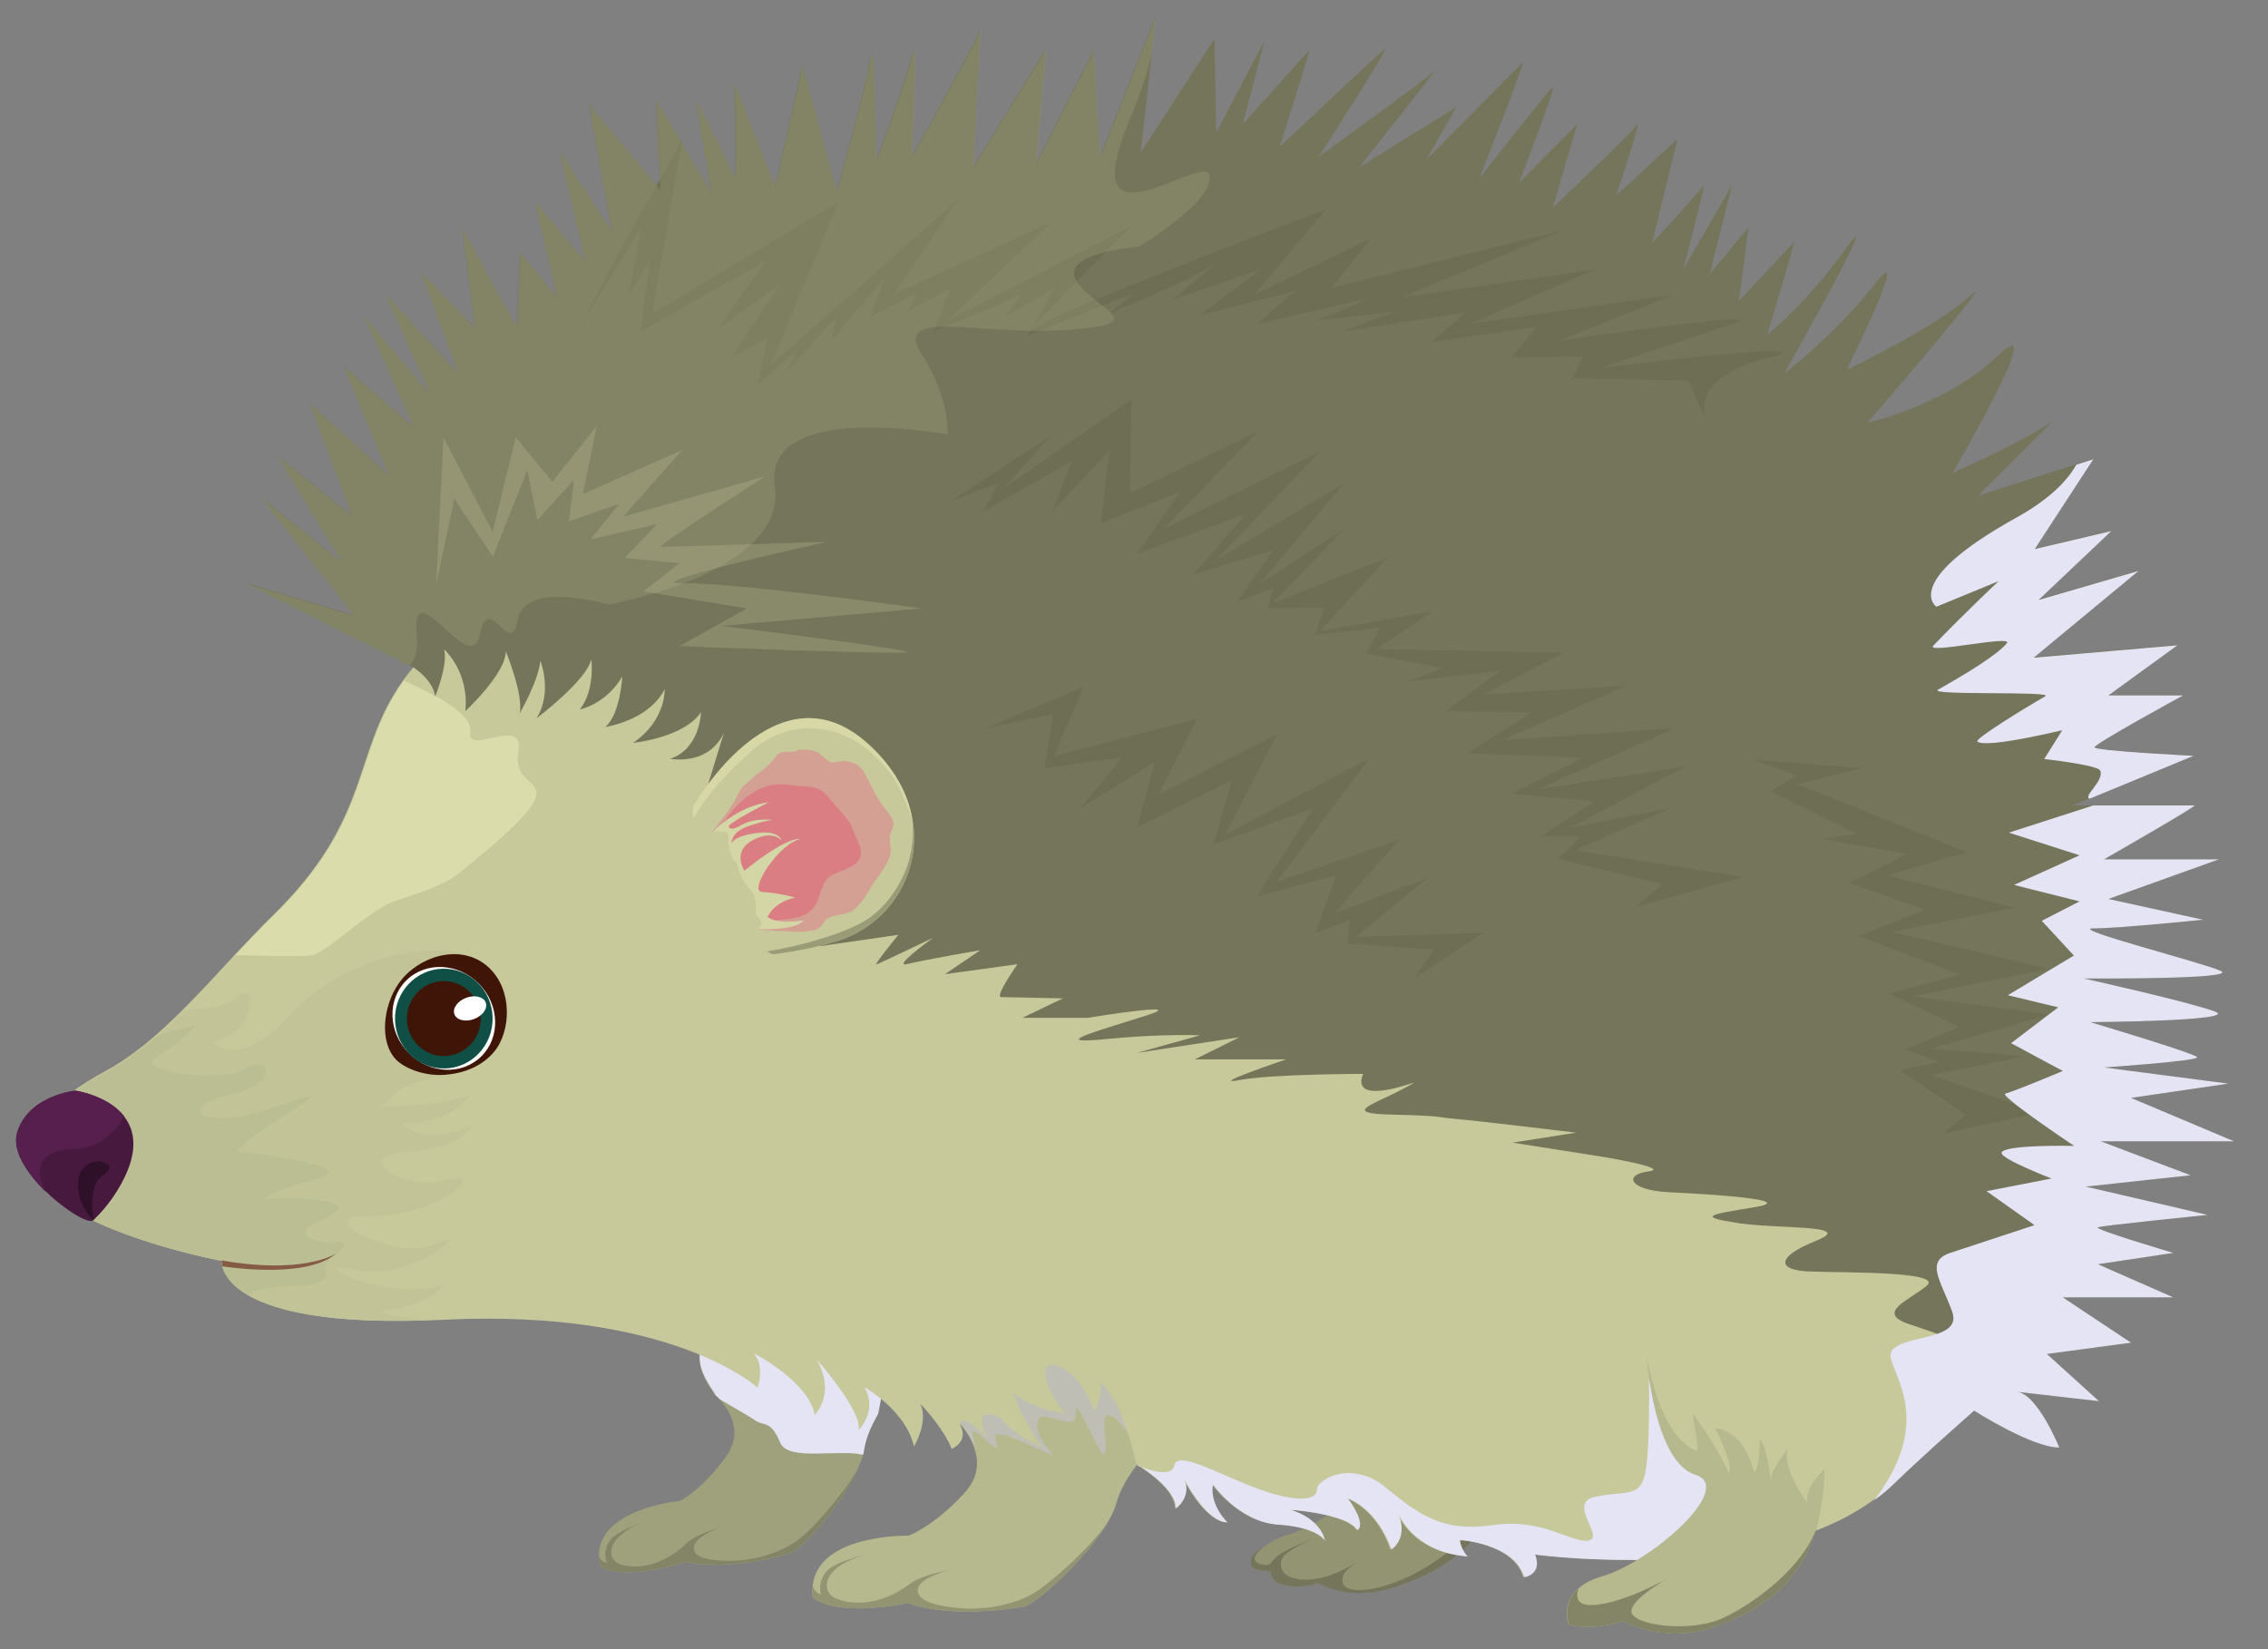 <svg width="77" height="56" viewBox="0 0 77 56" fill="none" xmlns="http://www.w3.org/2000/svg">
<rect x="0" y="0" width="77" height="56" fill="#808080" stroke="none"/>
<path d="M42.482 53.172C42.591 53.364 43.141 53.346 43.141 53.346C43.141 53.346 43.095 53.593 43.388 53.748C43.424 53.767 43.47 53.785 43.525 53.803C43.791 53.895 44.221 53.913 44.688 53.776C44.706 53.776 44.724 53.767 44.752 53.758C44.752 53.758 44.852 53.822 45.035 53.895C45.035 53.895 45.045 53.895 45.054 53.895C45.585 54.06 46.399 54.188 47.324 53.904C47.388 53.886 47.452 53.867 47.516 53.84C48.871 53.364 50.39 52.54 50.994 50.444C50.994 50.444 50.994 50.444 50.994 50.435C51.013 50.38 51.031 50.316 51.04 50.261C51.049 50.224 51.059 50.197 51.059 50.16C51.178 49.666 51.242 49.117 51.251 48.485C51.251 48.485 50.546 49.108 50.674 49.638C50.674 49.638 49.759 48.421 50.015 47.78C50.015 47.78 49.42 48.513 49.42 48.87C49.42 48.87 49.338 47.826 49.054 47.46C49.054 47.46 49.072 48.403 48.862 48.595C48.862 48.595 48.669 47.844 48.303 47.478C47.937 47.112 47.534 47.094 47.534 47.094C47.534 47.094 48.193 48.339 48.001 48.613C48.001 48.613 47.663 47.817 46.811 46.636C46.692 46.471 47.077 47.954 46.875 47.863C45.768 47.322 45.411 45.547 45.218 44.741C45.218 44.741 45.475 48.247 46.866 48.677C48.258 49.108 45.337 51.643 43.717 52.119C43.186 52.284 43.095 52.403 42.894 52.54C42.848 52.568 42.811 52.604 42.784 52.632C42.765 52.65 42.756 52.659 42.738 52.677C42.72 52.696 42.71 52.705 42.701 52.723C42.573 52.861 42.509 53.016 42.482 53.163V53.172Z" fill="#929472"/>
<path d="M42.463 53.126C42.463 53.126 42.472 53.163 42.482 53.172C42.592 53.364 43.141 53.346 43.141 53.346C43.141 53.346 43.095 53.593 43.388 53.749C43.424 53.767 43.47 53.785 43.525 53.804C43.791 53.895 44.221 53.914 44.688 53.776C44.706 53.776 44.724 53.767 44.752 53.758C44.752 53.758 44.852 53.822 45.035 53.895C45.035 53.895 45.045 53.895 45.054 53.895C45.456 54.051 46.253 54.243 47.324 53.904C47.388 53.886 47.452 53.868 47.516 53.84C48.871 53.364 50.39 52.541 50.995 50.444C50.546 51.808 48.88 53.035 47.837 53.529C46.729 54.06 45.64 54.161 45.575 53.703C45.539 53.383 45.832 53.2 46.216 52.971C45.786 53.218 45.136 53.611 44.422 53.639C44.404 53.639 44.386 53.639 44.367 53.639C44.303 53.639 44.248 53.639 44.184 53.639C43.305 53.557 43.443 52.952 43.608 52.806C43.855 52.586 44.276 52.385 44.505 52.275C44.294 52.357 43.91 52.522 43.571 52.705C43.214 52.898 43.168 53.126 43.049 53.136C42.646 53.154 42.472 52.971 42.701 52.705C42.711 52.687 42.72 52.678 42.738 52.66C42.747 52.641 42.765 52.632 42.784 52.614C42.82 52.577 42.857 52.55 42.894 52.522C42.527 52.724 42.445 52.998 42.463 53.09V53.126Z" fill="#74755A"/>
<path d="M27.607 54.243C27.607 54.243 28.22 54.929 30.829 54.435C30.829 54.435 32.111 54.984 34.728 54.563C35.159 54.499 36.816 52.98 37.566 51.762C37.722 51.506 37.841 51.268 37.896 51.057C38.106 50.307 38.591 49.794 38.591 49.739C38.591 49.739 38.683 49.456 38.793 49.044C39.04 48.128 39.342 46.572 38.783 46.069C38.783 46.069 38.005 45.282 36.77 44.934C36.01 44.714 35.086 44.668 34.06 45.08C33.767 45.199 33.465 45.355 33.154 45.556C31.47 46.664 32.403 47.909 32.596 48.366C32.596 48.366 32.879 48.65 33.044 49.071C33.099 49.218 33.145 49.382 33.163 49.556C33.2 49.913 33.099 50.316 32.724 50.719C31.653 51.872 30.838 52.147 30.838 52.147C30.838 52.147 27.772 52.074 27.589 53.858C27.579 53.977 27.579 54.106 27.589 54.243H27.607Z" fill="#B6B88E"/>
<path d="M20.339 52.852C20.339 52.961 20.357 53.071 20.376 53.19C20.376 53.19 20.998 53.739 23.305 53.035C23.305 53.035 24.513 53.401 26.829 52.751C27.213 52.641 28.55 51.112 29.099 49.931C29.181 49.748 29.245 49.584 29.291 49.428C29.31 49.373 29.319 49.318 29.328 49.263C29.438 48.568 29.822 48.055 29.813 48C29.813 48 30.161 46.426 29.978 45.41C29.923 45.08 29.813 44.806 29.612 44.668C29.612 44.668 27.781 43.194 25.639 44.082C25.264 44.238 24.879 44.467 24.486 44.787C23.085 45.959 24.055 46.984 24.275 47.378C24.275 47.378 24.339 47.423 24.422 47.515C24.586 47.68 24.824 47.991 24.907 48.394C24.971 48.714 24.925 49.089 24.632 49.483C23.79 50.636 23.085 50.966 23.085 50.966C23.085 50.966 20.312 51.213 20.33 52.852H20.339Z" fill="#9FA17C"/>
<g style="mix-blend-mode:multiply">
<path d="M24.284 47.368C24.284 47.368 24.348 47.414 24.431 47.506C24.916 47.808 25.383 48.055 25.593 48.201C25.932 48.458 26.152 48.183 26.49 48.989C26.756 49.629 28.449 49.199 29.3 49.4C29.319 49.346 29.328 49.291 29.337 49.236C29.447 48.54 29.831 48.027 29.822 47.972C29.822 47.972 30.17 46.398 29.987 45.382L25.648 44.055C25.273 44.21 24.888 44.439 24.495 44.76C23.094 45.931 24.065 46.956 24.284 47.35V47.368Z" fill="#E5E4F5"/>
</g>
<g style="mix-blend-mode:multiply" opacity="0.38">
<path d="M32.614 48.357C32.614 48.357 32.898 48.641 33.063 49.062C33.163 49.071 32.944 48.577 33.035 48.586C33.209 48.604 33.676 49.135 33.777 49.153C33.996 49.199 33.648 48.696 33.877 48.696C34.243 48.696 35.205 49.199 35.726 49.41C35.827 49.446 34.985 48.659 35.278 48.165C35.388 47.981 36.083 48.311 36.34 48.274C36.633 48.238 36.477 47.844 36.55 47.808C36.633 47.762 37.392 49.455 37.466 49.4C37.676 49.254 37.347 48.128 37.575 48.064C37.951 47.963 38.463 49.107 38.811 49.025C39.058 48.11 39.36 46.553 38.802 46.05C38.802 46.05 38.024 45.263 36.788 44.915L34.079 45.062C33.786 45.181 33.484 45.336 33.172 45.538C31.488 46.645 32.422 47.89 32.614 48.348V48.357Z" fill="#CBC9F5"/>
</g>
<path d="M20.385 53.191C20.385 53.191 21.007 53.74 23.305 53.026C23.305 53.026 24.513 53.392 26.829 52.742C27.213 52.632 28.55 51.104 29.099 49.923C28.696 50.646 27.625 51.909 27.076 52.303C26.619 52.642 25.538 53.145 24.156 52.962C23.543 52.88 23.46 52.587 23.634 52.358C23.854 52.074 24.449 51.863 24.449 51.863C24.449 51.863 23.625 52.101 23.323 52.394C22.188 53.474 21.145 53.181 20.971 53.081C20.586 52.87 20.595 52.147 21.913 51.653C21.859 51.68 20.934 51.982 20.696 52.33C20.44 52.706 20.605 53.072 20.605 53.072C20.605 53.072 20.394 53.026 20.33 52.843C20.33 52.953 20.348 53.062 20.376 53.181L20.385 53.191Z" fill="#838566"/>
<path d="M7.524 42.801C7.524 42.801 7.524 42.884 7.551 43.012C7.698 43.57 8.668 45.081 14.774 44.824C14.865 44.824 14.966 44.824 15.057 44.815C22.829 44.431 25.721 47.122 25.721 47.122C25.721 47.122 25.978 46.417 25.593 45.95C25.593 45.95 27.451 46.911 27.662 48.046C27.662 48.046 28.394 47.314 27.726 46.161C27.726 46.161 29.264 47.891 29.154 48.559C29.154 48.559 29.813 47.9 29.346 47.103C29.346 47.103 30.756 47.891 31.03 49.117C31.03 49.117 31.543 48.266 31.241 47.662C31.241 47.662 32.01 48.449 32.312 49.2C32.312 49.2 32.687 49.044 32.687 48.705C32.687 48.605 32.66 48.495 32.587 48.367C32.651 47.909 33.529 48.824 33.529 48.824C32.889 47.607 33.96 48.138 33.96 48.138C34.454 48.779 35.314 49.099 35.369 49.117C34.912 48.596 34.399 47.323 34.371 47.241C34.912 47.854 36.184 48.001 36.184 48.001C35.845 47.744 35.012 46.142 35.864 46.371C36.724 46.609 37.145 47.909 37.145 47.909C37.447 47.461 37.356 46.929 37.356 46.929C38.17 47.653 38.573 49.721 38.573 49.721C38.573 49.721 38.573 49.721 38.591 49.74C38.591 49.74 38.591 49.74 38.6 49.74C38.811 49.868 39.91 50.573 39.891 51.213C39.891 51.213 40.44 50.82 40.166 50.206C40.367 50.582 40.999 51.671 41.639 51.689C41.639 51.689 41.017 51.094 41.145 50.39C41.145 50.39 42.024 51.671 43.37 51.763C44.614 51.845 44.916 52.239 44.953 52.303C44.935 52.22 44.779 51.561 43.781 51.259C43.781 51.259 45.704 51.387 46.051 51.946C46.051 51.946 46.39 51.799 45.731 50.875C45.786 50.893 46.729 51.241 47.205 52.605C47.205 52.605 47.772 52.266 47.452 51.406C47.589 51.708 48.157 52.715 49.795 52.843C49.795 52.843 49.585 52.651 49.521 52.284C49.521 52.284 51.379 52.394 51.718 53.548C51.718 53.548 52.34 53.465 52.084 52.779C52.084 52.779 55.187 53.209 58.464 52.76C60.285 52.513 62.153 51.982 63.572 50.957C63.819 50.783 64.047 50.6 64.258 50.39C65.393 49.3 66.299 48.513 66.986 47.9C66.986 47.9 66.986 47.9 66.995 47.891C68.551 46.481 69 45.895 68.487 44.495C68.395 44.257 67.553 43.57 66.125 42.582C61.375 39.268 50.189 32.494 39.397 27.13C26.197 20.567 16.192 20.073 14.014 22.682C13.895 22.828 13.776 22.975 13.675 23.121C11.936 25.556 12.659 27.78 9.245 31.103C8.815 31.524 8.394 31.973 7.963 32.43C7.387 33.053 6.81 33.684 6.215 34.279C5.391 35.103 4.54 35.844 3.634 36.339C-4.193 40.623 7.487 42.801 7.487 42.801H7.524Z" fill="#C7C99B"/>
<g style="mix-blend-mode:multiply">
<path d="M55.443 52.962C55.928 52.962 56.45 52.943 56.99 52.907C58.079 52.321 58.592 51.57 58.793 51.186C58.876 51.039 58.903 50.948 58.903 50.948L58.848 50.884L58.089 49.941L57.356 49.41L56.908 49.09L56.413 48.028L56.194 47.552C56.194 47.552 56.148 48.788 56.377 49.236C56.596 49.684 57.31 50.316 57.127 50.701C56.981 51.021 55.837 52.476 55.443 52.971V52.962Z" fill="#E5E4F5"/>
</g>
<g style="mix-blend-mode:multiply">
<path d="M38.637 49.749C38.848 49.877 39.946 50.582 39.928 51.222C39.928 51.222 40.477 50.829 40.203 50.215C40.404 50.591 41.035 51.68 41.676 51.698C41.676 51.698 41.054 51.103 41.182 50.398C41.182 50.398 42.061 51.68 43.406 51.772C44.651 51.854 44.953 52.248 44.99 52.312C44.971 52.229 44.816 51.57 43.818 51.268C43.818 51.268 45.74 51.396 46.088 51.955C46.088 51.955 46.427 51.808 45.768 50.884C45.823 50.902 46.766 51.25 47.242 52.614C47.242 52.614 47.809 52.275 47.489 51.415C47.626 51.717 48.194 52.724 49.832 52.852C49.832 52.852 49.621 52.66 49.557 52.293C49.557 52.293 51.416 52.403 51.754 53.556C51.754 53.556 52.377 53.474 52.12 52.788C52.12 52.788 53.53 52.98 55.452 52.971C55.938 52.971 56.459 52.952 56.999 52.916C57.494 52.888 57.997 52.833 58.501 52.769L58.794 51.204L58.848 50.902L58.958 50.298L57.356 49.428L56.789 49.126L56.413 48.046L55.983 46.792C55.983 46.792 56.038 49.566 55.809 50.206C55.59 50.847 55.105 50.618 54.143 50.829C53.182 51.039 54.528 52.229 53.915 52.312C53.31 52.394 52.377 51.534 50.674 51.79C48.972 52.037 48.139 51.415 47.022 50.49C45.896 49.575 44.706 50.215 44.706 50.6C44.706 50.984 43.873 51.021 42.491 50.472C41.109 49.922 39.955 49.264 39.864 49.767C39.772 50.225 38.811 49.849 38.619 49.767L38.637 49.749Z" fill="#E5E4F5"/>
</g>
<path d="M53.265 55.167C53.265 55.167 54.052 55.405 55.105 55.039C55.105 55.039 56.496 55.854 58.208 55.24C59.562 54.764 61.082 53.941 61.686 51.844C61.686 51.844 61.686 51.844 61.686 51.835C61.704 51.78 61.723 51.716 61.732 51.661C61.741 51.625 61.75 51.597 61.75 51.56C61.869 51.066 61.933 50.517 61.942 49.885C61.942 49.885 61.237 50.508 61.366 51.039C61.366 51.039 60.45 49.821 60.706 49.181C60.706 49.181 60.112 49.913 60.112 50.27C60.112 50.27 60.029 49.226 59.745 48.86C59.745 48.86 59.764 49.803 59.553 49.995C59.553 49.995 59.361 49.245 58.995 48.879C58.629 48.512 58.226 48.494 58.226 48.494C58.226 48.494 58.885 49.739 58.693 50.014C58.693 50.014 58.354 49.217 57.503 48.036C57.384 47.872 57.768 49.355 57.567 49.263C56.459 48.723 56.102 46.947 55.91 46.142C55.91 46.142 56.166 49.647 57.558 50.078C58.949 50.508 56.038 53.053 54.409 53.519C54.034 53.629 53.768 53.776 53.585 53.941C52.981 54.471 53.255 55.167 53.255 55.167H53.265Z" fill="#B6B88E"/>
<path d="M53.265 55.167C53.265 55.167 54.052 55.406 55.105 55.039C55.105 55.039 56.496 55.854 58.208 55.241C59.562 54.765 61.082 53.941 61.686 51.845C61.237 53.209 59.572 54.435 58.528 54.929C57.42 55.46 55.443 55.195 55.388 54.737C55.343 54.389 56.194 53.849 56.606 53.602C56.13 53.868 54.986 54.435 54.134 54.499C53.521 54.545 53.493 54.225 53.594 53.941C52.99 54.472 53.265 55.167 53.265 55.167Z" fill="#838566"/>
<path d="M27.607 54.242C27.607 54.242 28.22 54.929 30.829 54.435C30.829 54.435 32.111 54.984 34.728 54.563C35.159 54.499 36.816 52.979 37.566 51.762C37.035 52.503 35.708 53.748 35.058 54.123C34.509 54.435 33.264 54.846 31.772 54.48C31.113 54.316 31.058 53.986 31.278 53.757C31.561 53.473 32.23 53.318 32.23 53.318C32.23 53.318 31.296 53.473 30.93 53.757C29.557 54.792 28.449 54.343 28.266 54.215C27.872 53.931 27.973 53.144 29.483 52.769C29.419 52.787 28.376 53.007 28.065 53.354C27.735 53.73 27.872 54.151 27.872 54.151C27.872 54.151 27.653 54.068 27.598 53.867C27.589 53.986 27.589 54.114 27.598 54.242H27.607Z" fill="#929472"/>
<path d="M69.888 14.15C69.998 14.031 69.933 14.095 69.759 14.26C69.805 14.223 69.851 14.187 69.888 14.15Z" fill="#74755A"/>
<path d="M8.32 19.798L13.904 22.599L14.051 22.672C14.051 22.672 14.71 23.093 14.774 23.651C14.774 23.651 15.222 22.562 15.076 22.049C15.076 22.049 15.936 22.8 15.799 24.146C15.799 24.146 17.172 22.882 17.172 22.113C17.172 22.113 17.794 23.633 17.639 24.228C17.639 24.228 18.28 23.139 18.344 22.434C18.344 22.434 18.774 23.496 18.215 24.393C18.215 24.393 19.945 23.084 20.074 22.379C20.074 22.379 20.22 23.386 19.689 24.091C19.689 24.091 20.568 23.917 21.126 22.974C21.126 22.974 21.062 24.256 20.55 24.686C20.55 24.686 22.023 24.475 22.563 23.404C22.563 23.404 22.628 24.448 21.492 25.226C21.492 25.226 23.223 25.052 23.799 24.182C23.799 24.182 23.781 25.418 22.756 25.766C22.756 25.766 24.037 26.022 24.577 24.887L24.037 26.645L27.836 32.128L30.5 31.743C30.5 31.743 29.667 32.768 29.749 32.75C29.831 32.732 31.525 31.917 31.68 31.844C31.543 31.945 30.253 32.878 30.82 32.732C31.415 32.585 33.282 32.265 33.282 32.265L32.083 33.08L34.545 32.741C34.545 32.741 33.758 33.858 33.987 33.858C34.216 33.858 36.083 33.903 36.083 33.903L34.71 34.562H36.935C36.935 34.562 40.569 33.967 38.875 34.498C37.191 35.029 35.562 35.478 37.53 35.285C39.498 35.093 40.742 35.157 40.742 35.157L38.601 35.752L42.079 35.221L40.569 35.972H43.672C43.672 35.972 40.953 36.887 42.07 36.677C43.177 36.466 46.281 36.466 46.281 36.466C46.281 36.466 45.96 37.089 46.775 37.043C47.589 36.997 48.55 36.485 47.589 36.997C46.628 37.51 45.493 37.812 47.287 37.849C49.081 37.894 48.679 37.931 49.429 37.995C50.18 38.059 53.512 38.462 53.512 38.462L51.352 38.8L54.327 39.267C54.327 39.267 56.807 39.67 55.956 39.78C55.105 39.89 55.315 40.421 56.679 40.485C58.052 40.549 61.146 40.741 59.544 40.997C57.942 41.254 57.658 41.318 58.986 41.528C60.313 41.739 63.05 41.574 61.658 42.132C60.267 42.691 60.331 43.139 61.448 43.176C62.565 43.222 66.043 43.158 65.402 43.67C64.762 44.183 63.709 44.567 64.78 44.952C65.119 45.071 65.476 45.181 65.787 45.3C66.473 45.547 66.959 45.821 66.592 46.279C66.061 46.938 68.176 46.572 67.032 47.89C67.032 47.89 67.032 47.89 67.022 47.899C67.022 47.899 68.981 49.153 69.915 49.153C69.915 49.153 69.174 47.322 68.469 47.258L71.261 47.579L69.494 45.977L72.35 45.593L70.034 44.055H73.787L71.224 42.929L73.787 42.544C73.787 42.544 71.059 41.739 71.224 41.675C71.389 41.611 74.95 41.254 74.95 41.254L70.812 40.293L74.373 39.908L71.325 38.755H75.847L72.35 37.281L75.654 36.796L71.435 36.247C71.435 36.247 74.666 36.027 74.593 35.899C74.528 35.771 70.968 34.709 70.968 34.709C70.968 34.709 76.039 34.672 75.206 34.352C74.373 34.032 70.748 33.226 70.748 33.226C70.748 33.226 76.039 33.263 75.398 32.97C74.757 32.677 70.199 31.523 71.068 31.523C71.938 31.523 74.794 31.23 74.794 31.23L71.581 30.526L75.334 29.18H71.435C71.435 29.18 74.629 27.349 74.501 27.349H70.364L70.949 27.111L74.474 25.656C74.474 25.656 71.105 25.491 71.105 25.363C71.105 25.235 74.117 23.596 74.117 23.596H71.581L73.924 21.894L69.046 22.315L72.606 19.367L69.21 20.356L71.682 18.013L69.082 18.626L71.068 15.578L70.492 15.761L67.151 16.832C67.151 16.832 69.109 14.873 69.741 14.26C68.981 14.855 66.382 16.026 66.29 16.063C66.373 15.926 69.604 10.369 67.856 12.054C66.089 13.756 63.398 14.36 63.398 14.36C63.398 14.36 68.048 8.969 66.867 10.058C65.677 11.148 62.693 12.557 62.693 12.557C62.693 12.557 65 7.907 63.654 9.637C62.354 11.312 60.679 12.603 60.578 12.676C60.688 12.484 64.048 6.516 62.693 8.411C61.311 10.333 60.002 11.367 60.002 11.367L60.935 8.191L59.041 10.214L59.361 7.715L58.043 9.317L58.812 6.269L57.146 9.152C57.192 8.978 57.942 6.086 57.851 6.269C57.759 6.461 56.084 8.255 56.084 8.255L56.954 4.722L54.867 6.644C54.867 6.644 55.764 3.953 55.571 4.237C55.379 4.529 52.715 7.056 52.715 7.056L53.548 4.209L51.562 6.223C51.562 6.223 52.88 2.827 52.715 2.955C52.56 3.083 50.317 5.93 50.217 6.067C50.262 5.948 51.846 1.966 51.69 2.122C51.535 2.287 48.422 5.426 48.422 5.426L49.448 3.632L46.143 5.683C46.143 5.683 48.587 2.589 48.743 2.378C48.55 2.598 44.88 5.243 44.77 5.326C44.843 5.216 47.205 1.545 47.013 1.673C46.821 1.802 43.452 4.978 43.452 4.978L44.477 1.673L42.198 4.209L42.93 1.39L41.292 4.502L41.228 1.326L38.729 5.179L39.113 1.71L39.241 0.529L37.346 5.307L37.127 1.71L35.168 5.564L35.516 1.655L33.044 5.664C33.044 5.664 33.301 0.694 33.273 0.978C33.237 1.271 30.957 5.307 30.957 5.307C30.957 5.307 31.177 0.941 30.957 1.875C30.738 2.809 29.749 5.436 29.749 5.436C29.749 5.436 29.722 0.914 29.529 2.067C29.337 3.22 28.404 6.488 28.404 6.488L27.241 2.223L26.316 6.333L24.943 2.836L24.971 6.049L23.625 3.385L24.138 6.525L22.28 3.385L22.408 6.433L20 3.55L20.769 7.852L19.003 5.152L19.872 8.877L18.17 6.854L18.911 10.095L17.657 8.557L17.556 11.129L15.698 7.761L16.119 11.129L14.289 9.234L15.57 12.694L13.071 9.967L14.609 13.399L12.366 10.736L14.032 14.489L11.662 12.438L13.199 16.127L10.508 13.692L11.954 17.509L9.419 15.486L11.597 19.084L8.806 16.841L12.018 20.887L8.33 19.798H8.32Z" fill="#74755A"/>
<path d="M7.524 42.801C7.524 42.801 7.524 42.884 7.551 43.012C7.616 43.25 7.817 43.644 8.476 44.01C9.4 44.522 11.213 44.971 14.783 44.824C13.336 44.788 12.934 44.532 12.934 44.532C14.627 44.312 15.076 43.634 15.076 43.634C12.888 44.239 10.243 42.682 12.101 43.131C13.959 43.58 16.174 41.547 14.829 42.225C13.483 42.902 10.371 41.227 12.586 41.291C14.801 41.355 16.659 39.689 15.149 40.074C13.639 40.458 11.909 39.241 13.831 39.113C15.753 38.984 15.982 38.243 15.982 38.243C14.307 38.957 13.648 38.151 13.648 38.151C15.387 38.151 15.945 37.218 15.982 37.163C14.92 37.611 12.723 37.575 12.723 37.575C13.593 37.383 12.888 36.971 15.149 36.504C17.419 36.046 17.245 33.117 15.991 32.495C14.728 31.872 11.542 32.568 9.84 34.462C8.137 36.357 7.24 35.396 7.24 35.396C8.787 35.021 8.687 33.218 8.073 33.849C7.753 34.179 6.966 34.27 6.279 34.289C5.977 34.591 5.675 34.884 5.364 35.158C4.824 35.625 4.274 36.037 3.698 36.357C-4.129 40.641 7.551 42.82 7.551 42.82L7.524 42.801Z" fill="#C2C498"/>
<path d="M7.524 42.8C7.524 42.8 7.524 42.883 7.551 43.011C7.616 43.249 7.817 43.642 8.476 44.009C8.485 43.926 8.568 43.853 8.778 43.798C9.483 43.606 10.49 43.771 10.938 43.478C11.387 43.176 10.636 43.176 11.405 42.581C12.174 41.986 11.213 42.215 11.213 42.215C9.693 42.022 10.682 41.528 10.682 41.528C13.227 40.521 8.925 40.713 8.925 40.713C8.925 40.713 9.675 40.283 10.563 40.091C12.705 39.624 8.256 39.111 8.256 39.111C8.256 39.111 7.378 39.349 9.648 37.894C11.918 36.438 9.437 37.766 7.963 37.94C6.49 38.114 6.316 37.491 7.881 37.153C9.437 36.814 9.208 35.761 8.33 36.292C7.451 36.823 4.458 36.356 5.318 35.88C6.169 35.404 6.645 34.818 6.645 34.818C6.645 34.818 5.904 35.011 5.345 35.157C4.805 35.624 4.256 36.036 3.679 36.356C-4.147 40.64 7.533 42.819 7.533 42.819L7.524 42.8Z" fill="#BBBD92"/>
<path d="M1.528 40.43C2.206 41.098 3.011 41.574 3.167 41.437C3.423 41.19 3.698 40.879 3.963 40.458C4.741 39.213 4.613 38.407 4.201 37.895C3.643 37.19 2.554 37.034 2.554 37.034C2.554 37.034 0.943 37.199 0.576 38.471C0.403 39.075 0.915 39.835 1.519 40.439L1.528 40.43Z" fill="#47193F"/>
<path d="M3.414 39.432C3.414 39.432 2.673 39.395 2.645 40.174C2.618 40.952 3.176 41.437 3.176 41.437C3.176 41.437 2.984 40.302 3.423 39.972C3.863 39.642 3.762 39.551 3.423 39.441L3.414 39.432Z" fill="#2E1029"/>
<path d="M1.529 40.43C1.483 40.348 0.805 39.085 2.435 39.03C3.478 38.993 3.991 38.325 4.211 37.895C3.652 37.19 2.563 37.034 2.563 37.034C2.563 37.034 0.952 37.199 0.586 38.471C0.412 39.075 0.924 39.835 1.529 40.439V40.43Z" fill="#571F4D"/>
<path d="M7.551 43.002C8.21 43.094 10.471 43.359 11.405 42.572C11.259 42.655 10.16 43.259 7.524 42.801C7.524 42.801 7.524 42.883 7.551 43.012V43.002Z" fill="#855B46"/>
<path d="M13.538 33.391C14.179 32.485 15.543 32.055 16.449 32.732C17.355 33.409 17.392 34.801 16.87 35.588C16.605 35.982 16.046 36.421 15.131 36.494C14.362 36.558 13.712 36.247 13.456 35.991C12.861 35.387 13.007 34.151 13.538 33.391Z" fill="#3E1506"/>
<path d="M16.341 35.871C16.999 35.221 16.963 34.117 16.26 33.405C15.557 32.692 14.453 32.641 13.795 33.291C13.136 33.941 13.172 35.045 13.876 35.758C14.579 36.47 15.682 36.521 16.341 35.871Z" fill="#FBFCFA"/>
<path d="M15.105 36.281C16.019 36.261 16.745 35.487 16.724 34.552C16.704 33.617 15.946 32.875 15.031 32.895C14.117 32.915 13.391 33.689 13.412 34.624C13.432 35.559 14.19 36.301 15.105 36.281Z" fill="#104F46"/>
<path d="M15.096 35.861C15.788 35.846 16.337 35.264 16.322 34.561C16.307 33.858 15.733 33.301 15.04 33.316C14.348 33.331 13.799 33.913 13.814 34.615C13.829 35.318 14.403 35.876 15.096 35.861Z" fill="#3E1506"/>
<path d="M16.094 34.603C16.388 34.493 16.565 34.242 16.491 34.043C16.416 33.844 16.118 33.773 15.824 33.883C15.53 33.993 15.353 34.243 15.428 34.442C15.502 34.641 15.801 34.713 16.094 34.603Z" fill="white"/>
<path d="M23.561 27.779C23.698 28.146 24.129 28.265 24.184 28.265C24.184 28.265 24.229 28.31 24.284 28.393C24.596 28.86 25.538 30.48 25.703 31.258C25.731 31.377 25.74 31.487 25.721 31.56C25.63 31.963 25.868 32.191 26.051 32.31C26.152 32.375 26.243 32.402 26.243 32.402C26.243 32.402 27.305 32.301 28.449 31.944C30.198 31.395 31.305 29.638 30.976 27.798C30.829 26.947 30.362 26.077 29.52 25.299C26.371 22.388 23.552 27.367 23.552 27.367C23.515 27.532 23.534 27.67 23.57 27.789L23.561 27.779Z" fill="#C7C99B"/>
<path opacity="0.49" d="M24.184 28.265C24.184 28.265 24.23 28.311 24.284 28.393C24.596 28.86 25.538 30.48 25.703 31.259C25.731 31.378 25.74 31.487 25.721 31.561C25.721 31.561 26.857 31.661 27.323 31.634C27.79 31.597 27.873 31.487 28.001 31.286C28.129 31.075 28.486 31.094 28.806 30.993C29.127 30.892 29.447 30.352 29.575 30.123C29.703 29.904 30.042 29.501 30.189 29.144C30.335 28.787 30.106 28.549 30.28 28.183C30.454 27.817 30.152 27.652 29.896 27.249C29.639 26.846 29.685 26.883 29.365 26.27C29.044 25.666 28.367 25.885 28.367 25.885C27.983 25.949 28.019 25.519 27.452 25.464C26.893 25.419 27.241 25.528 26.793 25.528C26.344 25.528 26.436 25.62 26.152 25.913C25.859 26.206 25.813 26.169 25.493 26.471C25.172 26.773 25.2 26.663 25.008 27.066C24.815 27.469 24.175 28.256 24.175 28.256L24.184 28.265Z" fill="#E0768C"/>
<path opacity="0.49" d="M24.284 28.403C24.596 28.87 25.538 30.49 25.703 31.268C25.923 31.268 26.179 31.268 26.472 31.241C27.131 31.158 27.58 31.14 27.818 30.417C28.056 29.694 28.074 29.803 28.815 29.465C29.557 29.126 29.108 28.613 28.98 28.229C28.852 27.845 28.706 27.762 28.11 27.057C27.79 26.673 27.506 26.719 27.113 26.691C26.792 26.673 26.39 26.526 25.85 26.764C25.072 27.103 24.55 27.89 24.284 28.403Z" fill="#E05A75"/>
<path d="M26.051 32.311C26.152 32.375 26.243 32.402 26.243 32.402C26.243 32.402 27.305 32.301 28.449 31.944C30.198 31.395 31.305 29.638 30.976 27.798C31.031 28.393 30.957 28.823 30.884 29.125C30.747 29.729 30.189 30.837 29.236 31.34C28.285 31.844 26.829 32.182 26.06 32.301L26.051 32.311Z" fill="#9A9C78"/>
<path opacity="0.58" d="M23.561 27.779C23.698 27.486 24.257 26.59 25.575 25.454C26.683 24.493 27.927 24.704 28.468 24.896C29.163 25.143 29.923 25.711 30.463 26.626C30.664 26.965 30.939 27.734 30.966 27.798C30.82 26.947 30.353 26.077 29.511 25.299C26.362 22.388 23.543 27.367 23.543 27.367C23.506 27.532 23.525 27.67 23.561 27.789V27.779Z" fill="#E1E3AF"/>
<path d="M26.124 27.24C26.124 27.24 25.154 27.285 24.184 28.265L24.559 29.061C24.559 29.061 25.529 30.91 25.731 31.551C25.731 31.551 27.021 31.615 27.287 31.249C27.287 31.249 26.426 31.414 26.06 31.139C26.06 31.139 26.262 30.627 27.003 30.48C27.003 30.48 26.371 30.306 25.877 30.288C25.383 30.27 26.445 28.64 27.168 28.494C27.168 28.494 26.792 28.347 25.273 29.565C25.273 29.565 24.843 28.924 25.538 28.539C26.234 28.155 26.536 28.539 26.536 28.539C26.536 28.539 26.454 28.173 25.648 28.292C24.843 28.411 24.834 28.658 24.834 28.658C24.834 28.658 24.797 28.274 25.355 28.073C25.914 27.871 26.225 27.844 26.225 27.844C26.225 27.844 25.602 27.752 25.154 28.027C24.806 28.237 24.669 28.1 24.788 27.999C25.062 27.77 26.124 27.23 26.124 27.23V27.24Z" fill="#D4D6A5"/>
<path d="M24.028 28.302L24.174 28.274C24.174 28.274 24.303 28.201 24.477 28.238C24.651 28.274 24.724 28.155 24.724 28.467C24.724 28.778 24.806 29.098 24.962 29.272C25.117 29.446 24.98 29.364 25.181 29.794C25.383 30.224 25.602 30.233 25.639 30.517C25.676 30.801 25.657 30.901 25.676 31.02C25.694 31.14 25.904 31.249 25.85 31.387C25.795 31.524 25.712 31.57 25.712 31.57C25.712 31.57 25.273 31.808 25.053 31.323C24.834 30.837 23.882 28.686 23.882 28.686L24.019 28.311L24.028 28.302Z" fill="#C7C99B"/>
<path d="M19.799 11.001C20.009 10.259 23.168 4.749 23.168 4.749L22.133 10.662L28.467 6.864L26.142 12.42L32.541 6.763L30.335 9.994L35.69 7.541L32.156 10.9L38.436 7.66C38.436 7.66 34.408 11.678 35.168 11.111C35.928 10.543 45.026 7.101 45.026 7.101L42.591 10.003L46.555 8.09L45.191 9.784L53.054 7.825L47.599 10.095L54.143 9.152L49.933 10.992L56.834 10.003L52.907 11.578C52.907 11.578 60.615 10.433 58.812 11.01C57.008 11.587 54.354 12.493 54.354 12.493C54.354 12.493 62.803 11.44 59.928 12.182C57.054 12.923 58.006 14.452 58.006 14.452L57.32 12.923L53.383 12.85L53.74 12.108L51.306 12.154L52.166 11.102L48.587 11.614L49.777 10.598L45.466 11.285L47.37 10.58L44.669 10.882C44.669 10.882 46.839 10.031 46.381 10.14C45.923 10.25 42.811 10.983 42.72 10.992C42.628 11.001 43.983 9.884 43.983 9.884L40.752 10.699L42.775 9.152L39.79 10.186C39.79 10.186 41.841 8.511 41.2 8.987C40.559 9.463 37.658 10.644 37.658 10.644L38.527 9.939L34.893 11.395L35.827 9.747C35.827 9.747 34.143 10.79 34.17 10.699C34.198 10.607 34.765 9.902 34.71 9.976C34.655 10.049 31.717 11.248 31.717 11.248L32.248 9.811L30.802 10.58L31.122 9.948L29.529 10.763L30.069 9.39L28.239 11.55L28.385 10.772C28.385 10.772 26.6 12.758 26.701 12.612C26.802 12.466 27.049 11.889 27.049 11.889L25.73 13.07L26.051 11.468C26.051 11.468 24.705 12.227 24.76 12.191C24.815 12.154 26.509 9.646 26.509 9.646L24.33 11.193L26.023 8.832L21.749 11.257L22.069 8.832L21.337 10.058L21.776 7.706L19.762 10.973L19.799 11.001Z" fill="#6E6E55"/>
<path d="M59.48 25.784L63.205 26.086L61.018 26.626L66.794 28.942L64.066 29.729L68.405 30.819L64.231 31.642L69.558 32.897L64.935 33.83L69.558 34.453L65.567 35.606L68.734 35.871L65.567 36.503L69.238 37.785L65.997 38.489L66.73 37.849L64.514 36.338L65.832 36.054L64.679 35.633L66.537 34.865L64.102 33.739L66.537 33.098L63.105 31.78L65.356 30.883L62.784 29.986L64.743 28.997L61.823 28.485L63.041 28.32L60.121 26.873L60.99 26.333L59.48 25.784Z" fill="#6E6E55"/>
<path d="M33.438 24.732L36.788 23.322L35.79 25.666L40.642 24.412L39.324 26.984L43.36 24.933L41.594 28.338L46.491 25.748L43.351 29.94L47.507 28.512L45.283 31.03L48.496 29.794L46.024 31.817L50.372 31.67L47.983 33.245L48.688 32.247L45.731 32.036L45.841 31.24L44.66 31.68L45.365 29.721L42.674 30.435L44.578 27.441L41.2 28.677L41.823 26.499L38.61 28.091L39.205 25.876L36.669 27.451L38.106 25.711L35.47 26.087L35.745 24.256L33.438 24.732Z" fill="#6E6E55"/>
<path d="M33.877 16.411L32.266 17.024L35.69 14.782L34.06 16.594L38.417 13.565L38.362 16.741L42.72 14.645L39.498 17.967L44.825 15.322L41.273 19.029L45.64 16.402L42.756 19.835L45.667 17.931L43.223 20.466L47.104 18.938L44.816 21.427L48.651 20.759L46.729 22.041L53.1 22.16L50.381 23.578L55.214 23.286L50.976 25.144L56.899 24.713L52.212 26.801L57.246 26.023L53.283 28.11L56.697 27.451L53.484 28.869L59.187 29.785L55.498 30.81L56.441 30.023L52.898 29.162L53.658 28.412L52.34 28.384L54.143 27.212L51.306 26.956L53.75 25.73L49.823 25.583L52.001 24.192L49.081 24.155L50.93 22.773L47.727 23.157L48.981 22.681L46.381 22.187L46.857 21.318L44.642 21.556L44.953 20.631L43.04 20.659L43.223 19.972L41.987 20.448L43.214 18.681L40.495 19.514L42.289 17.455L38.591 18.809L40.083 16.695L37.374 17.766L37.667 15.294L35.736 17.354L36.395 15.652L33.401 17.363L33.877 16.411Z" fill="#6E6E55"/>
<path d="M14.81 19.816L15.057 14.855L16.723 18.059L17.511 14.855L18.756 16.356L20.257 14.471L19.79 16.777L23.168 15.276L21.154 17.546L25.987 16.173C25.987 16.173 22.225 18.572 22.435 18.572C22.646 18.572 28.083 18.398 28.083 18.398C28.083 18.398 21.492 19.853 23.168 19.807C24.843 19.762 31.296 20.659 31.296 20.659L24.495 21.253C24.495 21.253 31.122 22.068 30.783 22.151C30.445 22.233 23.067 21.94 23.067 21.94L25.355 20.659L21.849 20.082L23.067 19.121L21.209 18.947L22.316 17.794L20.046 18.315L21.026 17.107L19.314 17.702L19.488 16.292L18.243 17.665L17.904 15.954L16.733 18.901L15.424 16.933L14.819 19.798L14.81 19.816Z" fill="#898A6A"/>
<g style="mix-blend-mode:soft-light" opacity="0.15">
<path d="M8.32 19.799L13.904 22.6C14.105 22.408 14.197 22.078 14.151 21.556C13.941 19.286 15.991 23.094 16.293 21.556C16.595 20.019 17.318 22.408 17.575 21.044C17.831 19.68 20.66 20.531 20.66 20.531C20.66 20.531 26.738 19.46 26.307 16.513C25.877 13.565 32.166 14.755 32.166 14.755C32.166 14.755 32.294 13.602 31.287 12.018C30.28 10.435 33.356 11.423 36.266 11.204C39.177 10.984 37.246 10.563 36.569 9.574C35.882 8.586 38.665 8.375 38.665 8.375C38.665 8.375 41.191 6.874 41.063 5.977C40.935 5.08 36.404 8.796 38.326 4.137C38.72 3.185 38.985 2.389 39.122 1.73L39.251 0.549L37.356 5.327L37.136 1.73L35.177 5.583L35.525 1.675L33.053 5.684C33.053 5.684 33.31 0.714 33.282 0.997C33.246 1.29 30.966 5.327 30.966 5.327C30.966 5.327 31.186 0.961 30.966 1.894C30.747 2.828 29.758 5.455 29.758 5.455C29.758 5.455 29.731 0.933 29.538 2.087C29.346 3.24 28.413 6.508 28.413 6.508L27.25 2.242L26.326 6.352L24.953 2.856L24.98 6.068L23.634 3.405L24.147 6.544L22.289 3.405L22.417 6.453L20.01 3.57L20.779 7.872L19.012 5.171L19.881 8.897L18.179 6.874L18.92 10.114L17.666 8.577L17.566 11.149L15.707 7.78L16.128 11.149L14.298 9.254L15.579 12.714L13.08 9.986L14.618 13.419L12.376 10.755L14.041 14.508L11.671 12.458L13.209 16.147L10.517 13.712L11.964 17.529L9.428 15.506L11.607 19.103L8.815 16.861L12.028 20.907L8.339 19.817L8.32 19.799Z" fill="#D4D6A7"/>
</g>
<g style="mix-blend-mode:soft-light" opacity="0.36">
<path d="M8 32.431C8.952 32.458 10.27 32.495 10.609 32.431C11.094 32.339 12.504 30.92 13.401 30.6C14.298 30.28 15.067 30.087 15.643 29.602C16.22 29.117 17.959 27.771 18.179 27.103C18.398 26.435 17.41 26.627 17.602 25.465C17.794 24.311 15.835 25.684 15.964 24.852C16.064 24.165 14.426 23.442 13.712 23.112C11.973 25.547 12.696 27.771 9.281 31.094C8.851 31.515 8.43 31.964 8 32.422V32.431Z" fill="#FDFFC7"/>
</g>
<g style="mix-blend-mode:multiply">
<path d="M63.608 50.957C63.855 50.783 64.084 50.6 64.295 50.389C65.43 49.3 66.336 48.513 67.022 47.9C67.022 47.9 68.981 49.154 69.915 49.154C69.915 49.154 69.174 47.323 68.469 47.259L71.261 47.579L69.494 45.977L72.35 45.593L70.034 44.055H73.787L71.224 42.929L73.787 42.545C73.787 42.545 71.059 41.739 71.224 41.675C71.389 41.611 74.95 41.254 74.95 41.254L70.812 40.293L74.373 39.908L71.325 38.755H75.847L72.35 37.281L75.654 36.796L71.434 36.247C71.434 36.247 74.666 36.027 74.593 35.899C74.528 35.771 70.968 34.709 70.968 34.709C70.968 34.709 76.039 34.672 75.206 34.352C74.373 34.032 70.748 33.226 70.748 33.226C70.748 33.226 76.039 33.263 75.398 32.97C74.757 32.677 70.199 31.524 71.068 31.524C71.938 31.524 74.794 31.231 74.794 31.231L71.581 30.526L75.334 29.18H71.434C71.434 29.18 74.629 27.35 74.501 27.35H71.068L68.203 28.274L70.602 29.043L68.377 30.05L70.602 30.608L69.32 31.267L70.409 32.448L68.167 33.794L69.878 34.206L68.276 35.423L70.034 36.366C70.034 36.366 68.478 37.025 68.084 37.135C67.855 37.199 70.418 38.911 70.418 38.911C70.418 38.911 67.984 38.856 67.956 39.149C67.938 39.359 69.65 40.018 69.65 40.018L67.444 40.448L69.073 41.602C69.073 41.602 66.29 42.517 66.18 42.554C65.375 42.847 65.887 43.487 66.272 44.522C66.427 44.943 66.18 45.144 65.805 45.282C65.256 45.483 64.45 45.529 64.221 45.877C63.892 46.371 65.897 47.973 63.627 50.948L63.608 50.957Z" fill="#E5E4F5"/>
</g>
<g style="mix-blend-mode:multiply">
<path d="M71.105 25.381C71.105 25.253 74.117 23.614 74.117 23.614H71.581L73.924 21.912L69.045 22.333L72.606 19.385L69.21 20.374L71.682 18.031L69.082 18.644L71.068 15.596L70.492 15.779C70.171 16.355 69.54 16.978 68.432 17.591C64.514 19.77 65.741 20.603 65.741 20.603L67.855 19.733C67.855 19.733 66.739 20.777 65.64 21.921C65.338 22.232 68.405 21.536 68.13 21.848C67.764 22.269 66.757 22.873 65.796 23.422C65.448 23.623 69.75 23.459 69.439 23.642C68.707 24.063 67.032 25.097 67.132 25.18C67.416 25.427 70.016 24.795 70.016 24.795L69.402 25.774C69.402 25.774 71.233 25.976 71.306 26.168C71.444 26.525 70.693 27.047 70.949 27.12L74.474 25.665C74.474 25.665 71.105 25.5 71.105 25.372V25.381Z" fill="#E5E4F5"/>
</g>
</svg>
